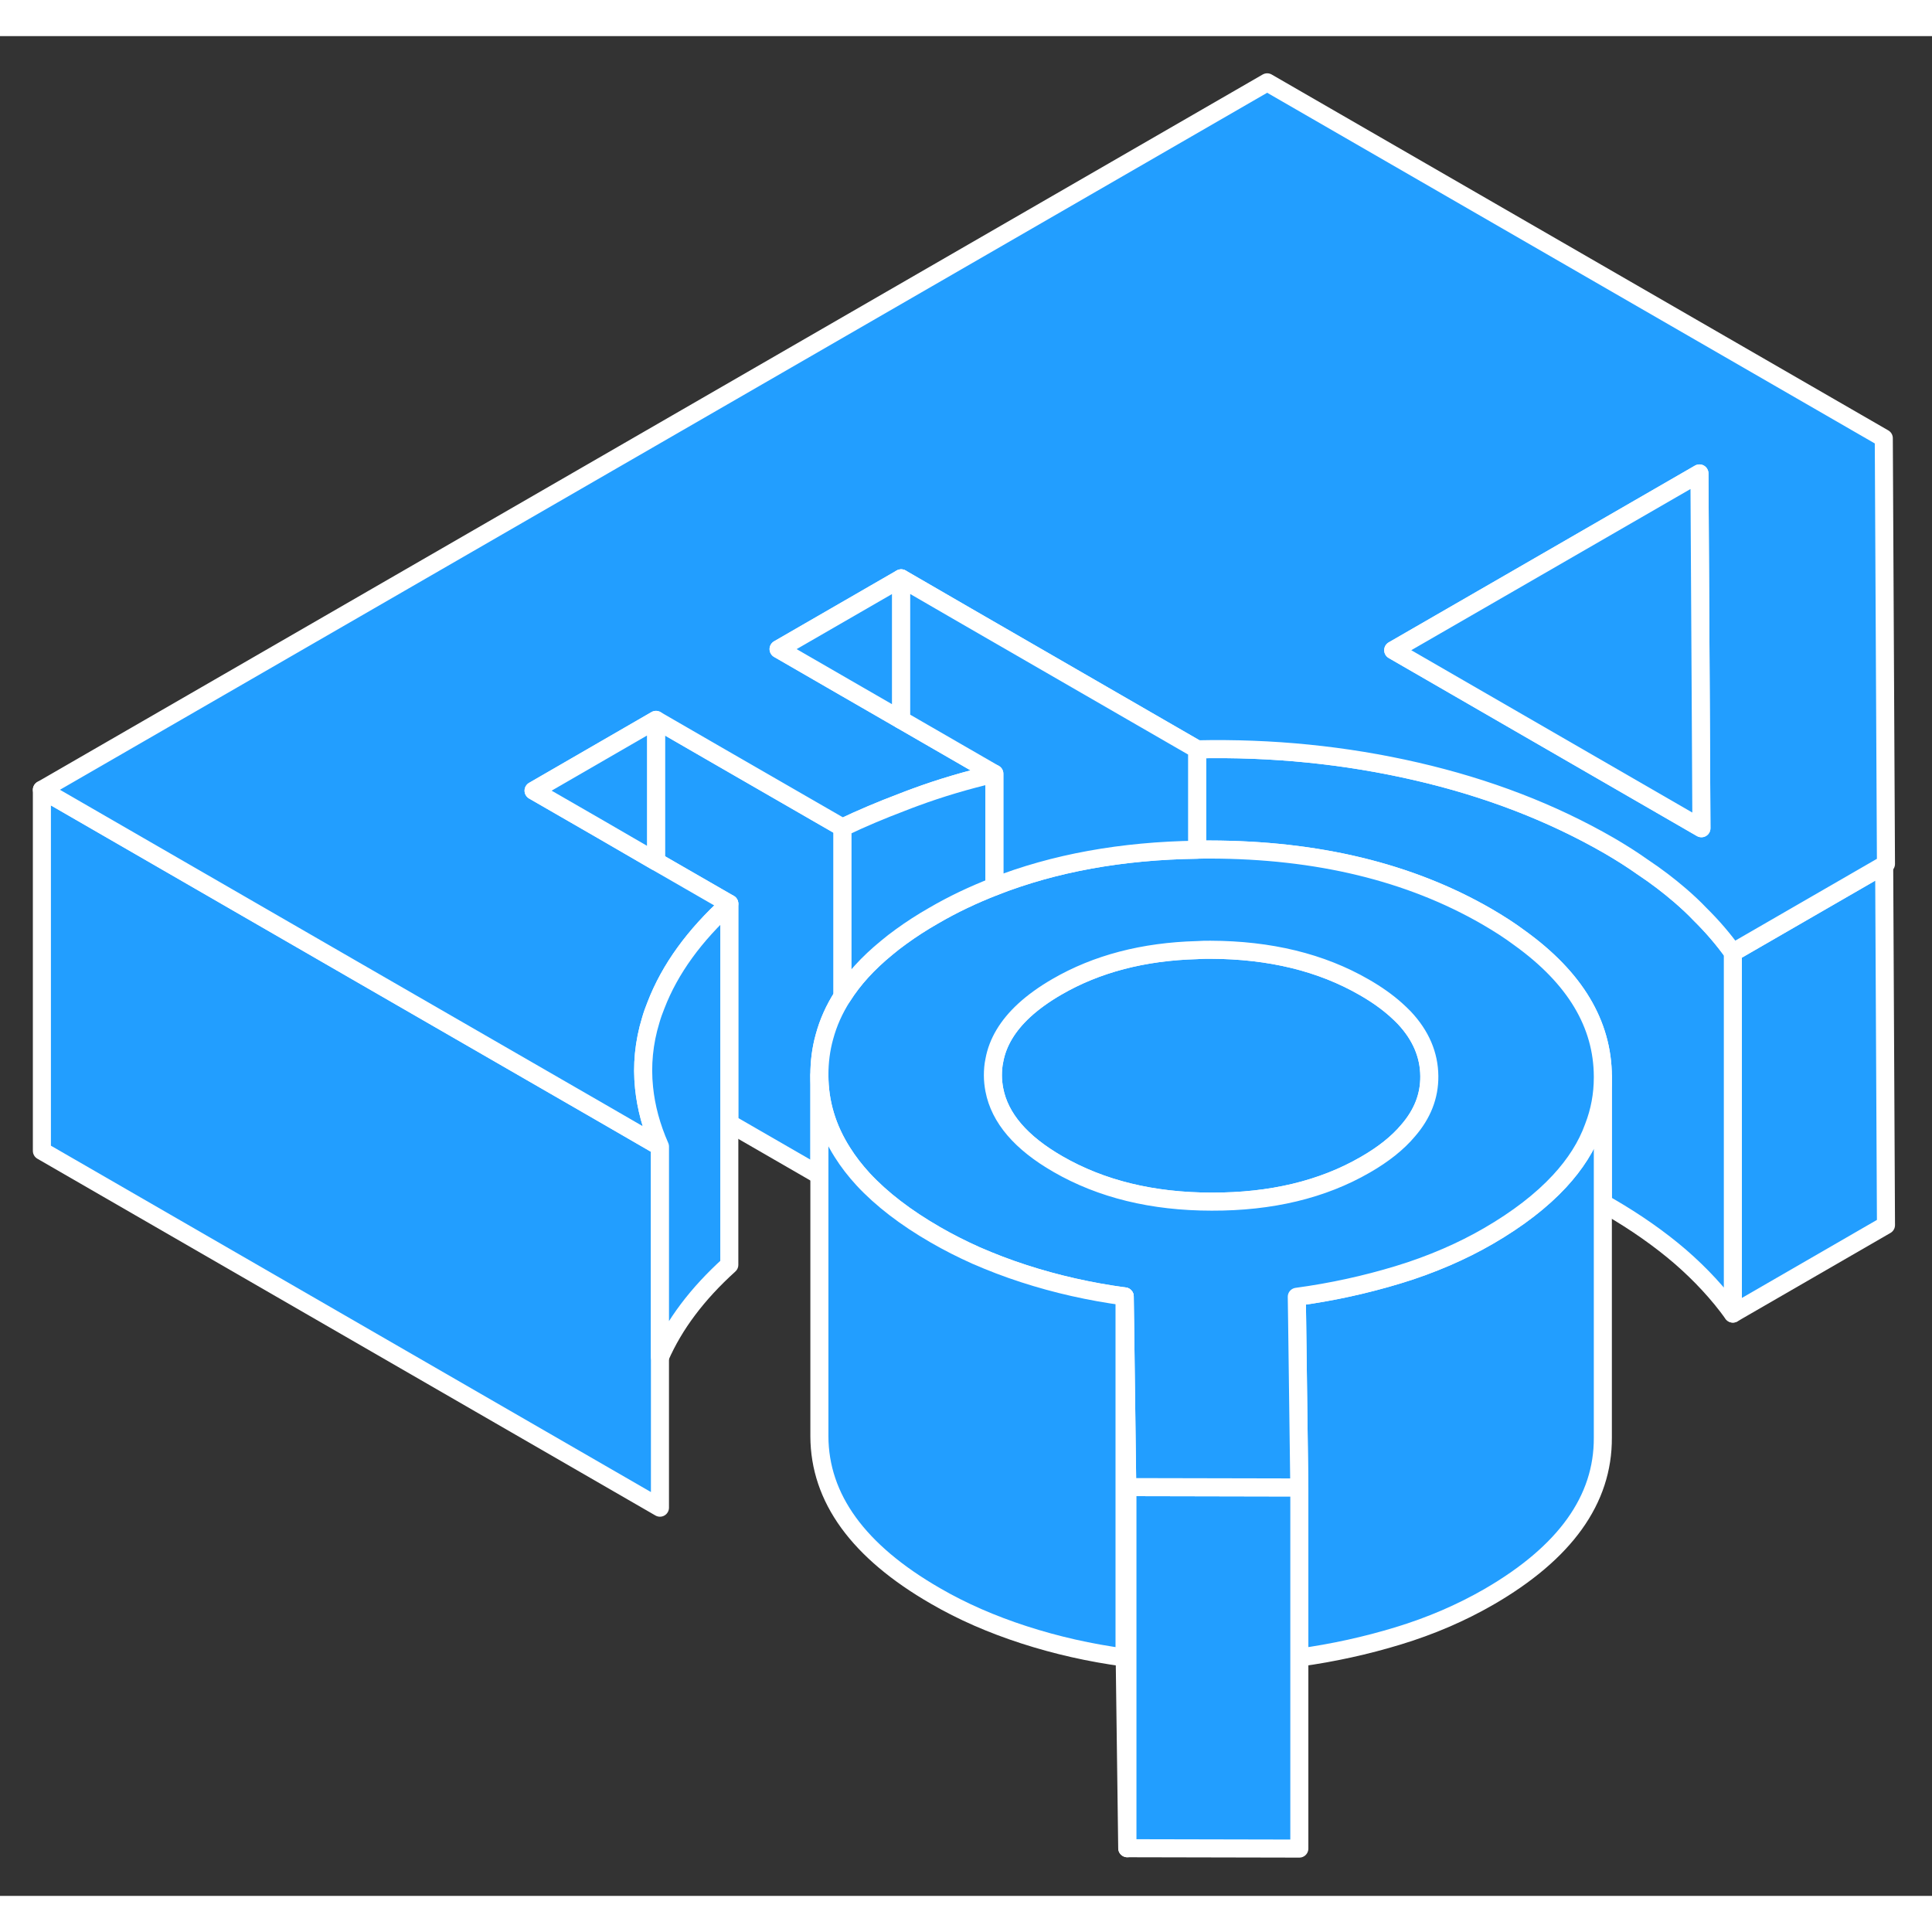 <svg width="48" height="48" viewBox="0 0 107 103" fill="#229EFF" xmlns="http://www.w3.org/2000/svg" stroke-width="1px" stroke-linecap="round" stroke-linejoin="round"><rect x="0" y="0" width="107" height="103" fill="#333333" stroke="none"/><path d="M36.55 61.5V81.5L2.32 61.74V41.74L19.64 51.74L33.3 59.62L36.55 61.5Z" stroke="white" stroke-linejoin="round"/><path d="M46.66 43.83V53.18C46.2 53.9 45.87 54.64 45.66 55.42C45.47 56.1 45.38 56.81 45.38 57.54V63.09L40.39 60.21V48.05L36.33 45.71V37.87L40 39.99L46.66 43.83Z" stroke="white" stroke-linejoin="round"/><path d="M104.451 65.85L95.971 70.75V50.75L104.351 45.91L104.451 65.85Z" stroke="white" stroke-linejoin="round"/><path d="M95.971 50.75V70.75C95.171 69.64 94.201 68.59 93.061 67.6C91.921 66.62 90.611 65.7 89.131 64.84C89.011 64.77 88.891 64.7 88.771 64.64V57.62C88.761 54.71 87.231 52.16 84.181 49.96C83.621 49.54 83.011 49.15 82.341 48.76C78.081 46.3 72.961 45.06 67.011 45.05C66.771 45.05 66.531 45.05 66.301 45.06V39.5C70.441 39.41 74.481 39.81 78.431 40.72C82.381 41.63 85.941 43 89.131 44.84C89.781 45.22 90.401 45.61 90.991 46.03C91.731 46.52 92.421 47.05 93.061 47.6C93.441 47.93 93.811 48.27 94.141 48.62C94.831 49.3 95.441 50.01 95.971 50.75Z" stroke="white" stroke-linejoin="round"/><path d="M88.77 57.67V77.62C88.79 81.06 86.68 84 82.44 86.45C80.91 87.33 79.24 88.05 77.43 88.6C75.66 89.14 73.84 89.54 71.96 89.8V80.38L71.84 71.19L71.82 69.82C73.75 69.56 75.62 69.15 77.43 68.6C78.36 68.32 79.25 67.99 80.11 67.62C80.92 67.27 81.7 66.88 82.44 66.45C84.06 65.51 85.37 64.5 86.37 63.42C87.24 62.48 87.88 61.48 88.26 60.42C88.6 59.54 88.77 58.63 88.77 57.67Z" stroke="white" stroke-linejoin="round"/><path d="M71.961 80.38V100.38L62.431 100.36V80.36L71.961 80.38Z" stroke="white" stroke-linejoin="round"/><path d="M104.33 22.27L70.18 2.56L2.32 41.74L19.64 51.74L33.3 59.62L36.55 61.5C36.07 60.41 35.78 59.33 35.67 58.25C35.54 57 35.66 55.74 36.04 54.5C36.12 54.22 36.22 53.94 36.33 53.67C37.1 51.67 38.46 49.8 40.39 48.05L36.33 45.71L33.21 43.9L29.55 41.79L36.33 37.87L40 39.99L46.66 43.83C47.71 43.33 48.8 42.87 49.91 42.45C50.17 42.34 50.44 42.25 50.7 42.15C52.08 41.64 53.54 41.21 55.07 40.85L49.91 37.87L46.79 36.07L43.12 33.95L49.91 30.03L53.57 32.15L66.3 39.5C70.44 39.41 74.48 39.81 78.43 40.72C82.38 41.63 85.94 43 89.13 44.84C89.78 45.22 90.4 45.61 90.99 46.03C91.73 46.52 92.42 47.05 93.06 47.6C93.44 47.93 93.81 48.27 94.14 48.62C94.83 49.3 95.44 50.01 95.97 50.75L104.35 45.91L104.45 45.85L104.33 22.27ZM77.16 34.01L83.59 30.3L94.12 24.22L94.19 36.42L94.23 43.87L77.16 34.01Z" stroke="white" stroke-linejoin="round"/><path d="M36.331 37.87V45.71L33.211 43.9L29.551 41.79L36.331 37.87Z" stroke="white" stroke-linejoin="round"/><path d="M49.91 30.03V37.87L46.79 36.07L43.12 33.95L49.91 30.03Z" stroke="white" stroke-linejoin="round"/><path d="M94.23 43.87L77.16 34.01L83.59 30.3L94.12 24.22L94.19 36.42L94.23 43.87Z" stroke="white" stroke-linejoin="round"/><path d="M40.391 48.05V68.05C38.621 69.65 37.341 71.35 36.551 73.16V61.5C36.071 60.41 35.781 59.33 35.671 58.25C35.541 57 35.661 55.74 36.041 54.5C36.121 54.22 36.221 53.94 36.331 53.67C37.101 51.67 38.461 49.8 40.391 48.05Z" stroke="white" stroke-linejoin="round"/><path d="M79.16 57.6C79.17 58.7 78.78 59.7 77.98 60.62C77.41 61.3 76.62 61.93 75.61 62.51C73.24 63.88 70.4 64.56 67.11 64.55C63.82 64.55 60.98 63.85 58.59 62.47C56.54 61.29 55.37 59.92 55.07 58.36C55.02 58.1 54.99 57.83 54.99 57.56C54.99 57.29 55.01 57 55.07 56.73C55.25 55.73 55.81 54.8 56.72 53.96C57.22 53.5 57.83 53.06 58.54 52.65C60.73 51.38 63.32 50.7 66.3 50.62C66.54 50.6 66.79 50.6 67.04 50.6C70.33 50.61 73.17 51.3 75.56 52.68C76.24 53.07 76.83 53.49 77.31 53.92C77.47 54.06 77.62 54.21 77.77 54.36C78.69 55.34 79.15 56.42 79.16 57.6Z" stroke="white" stroke-linejoin="round"/><path d="M84.18 49.96C83.62 49.54 83.01 49.15 82.34 48.76C78.08 46.3 72.96 45.06 67.01 45.05C66.77 45.05 66.53 45.05 66.3 45.06C62.12 45.12 58.38 45.8 55.07 47.1C53.89 47.56 52.77 48.09 51.71 48.71C51.06 49.08 50.46 49.47 49.91 49.87C49.63 50.07 49.36 50.28 49.11 50.49C48.07 51.34 47.26 52.23 46.66 53.18C46.2 53.9 45.87 54.64 45.66 55.42C45.47 56.1 45.38 56.81 45.38 57.54C45.38 59.07 45.81 60.5 46.66 61.83C46.98 62.34 47.36 62.83 47.8 63.31C48.82 64.41 50.16 65.44 51.81 66.39C52.52 66.8 53.27 67.18 54.05 67.53C54.9 67.9 55.78 68.24 56.71 68.54C58.5 69.12 60.36 69.54 62.29 69.8L62.31 71.15L62.43 80.36L71.96 80.38L71.84 71.19L71.82 69.82C73.75 69.56 75.62 69.15 77.43 68.6C78.36 68.32 79.25 67.99 80.11 67.62C80.92 67.27 81.7 66.88 82.44 66.45C84.06 65.51 85.37 64.5 86.37 63.42C87.24 62.48 87.88 61.48 88.26 60.42C88.6 59.54 88.77 58.63 88.77 57.67V57.62C88.76 54.71 87.23 52.16 84.18 49.96ZM77.98 60.62C77.41 61.3 76.62 61.93 75.61 62.51C73.24 63.88 70.4 64.56 67.11 64.55C63.82 64.55 60.98 63.85 58.59 62.47C56.54 61.29 55.37 59.92 55.07 58.36C55.02 58.1 54.99 57.83 54.99 57.56C54.99 57.29 55.01 57 55.07 56.73C55.25 55.73 55.81 54.8 56.72 53.96C57.22 53.5 57.83 53.06 58.54 52.65C60.73 51.38 63.32 50.7 66.3 50.62C66.54 50.6 66.79 50.6 67.04 50.6C70.33 50.61 73.17 51.3 75.56 52.68C76.24 53.07 76.83 53.49 77.31 53.92C77.47 54.06 77.62 54.21 77.77 54.36C78.69 55.34 79.15 56.42 79.16 57.6C79.17 58.7 78.78 59.7 77.98 60.62Z" stroke="white" stroke-linejoin="round"/><path d="M66.3 39.5V45.06C62.12 45.12 58.38 45.8 55.07 47.1V40.85L49.91 37.87V30.03L53.57 32.15L66.3 39.5Z" stroke="white" stroke-linejoin="round"/><path d="M55.07 40.85V47.1C53.89 47.56 52.77 48.09 51.71 48.71C51.06 49.08 50.46 49.47 49.91 49.87C49.63 50.07 49.36 50.28 49.11 50.49C48.07 51.34 47.26 52.23 46.66 53.18V43.83C47.71 43.33 48.8 42.87 49.91 42.45C50.17 42.34 50.44 42.25 50.7 42.15C52.08 41.64 53.54 41.21 55.07 40.85Z" stroke="white" stroke-linejoin="round"/><path d="M62.29 69.8V89.8C60.36 89.54 58.5 89.12 56.71 88.54C54.92 87.96 53.29 87.25 51.81 86.39C47.54 83.93 45.39 80.98 45.38 77.54V57.54C45.38 59.07 45.81 60.5 46.66 61.83C46.98 62.34 47.36 62.83 47.8 63.31C48.82 64.41 50.16 65.44 51.81 66.39C52.52 66.8 53.27 67.18 54.05 67.53C54.9 67.9 55.78 68.24 56.71 68.54C58.5 69.12 60.36 69.54 62.29 69.8Z" stroke="white" stroke-linejoin="round"/><path d="M62.43 80.36V100.36L62.29 89.8V69.8L62.31 71.15L62.43 80.36Z" stroke="white" stroke-linejoin="round"/></svg>